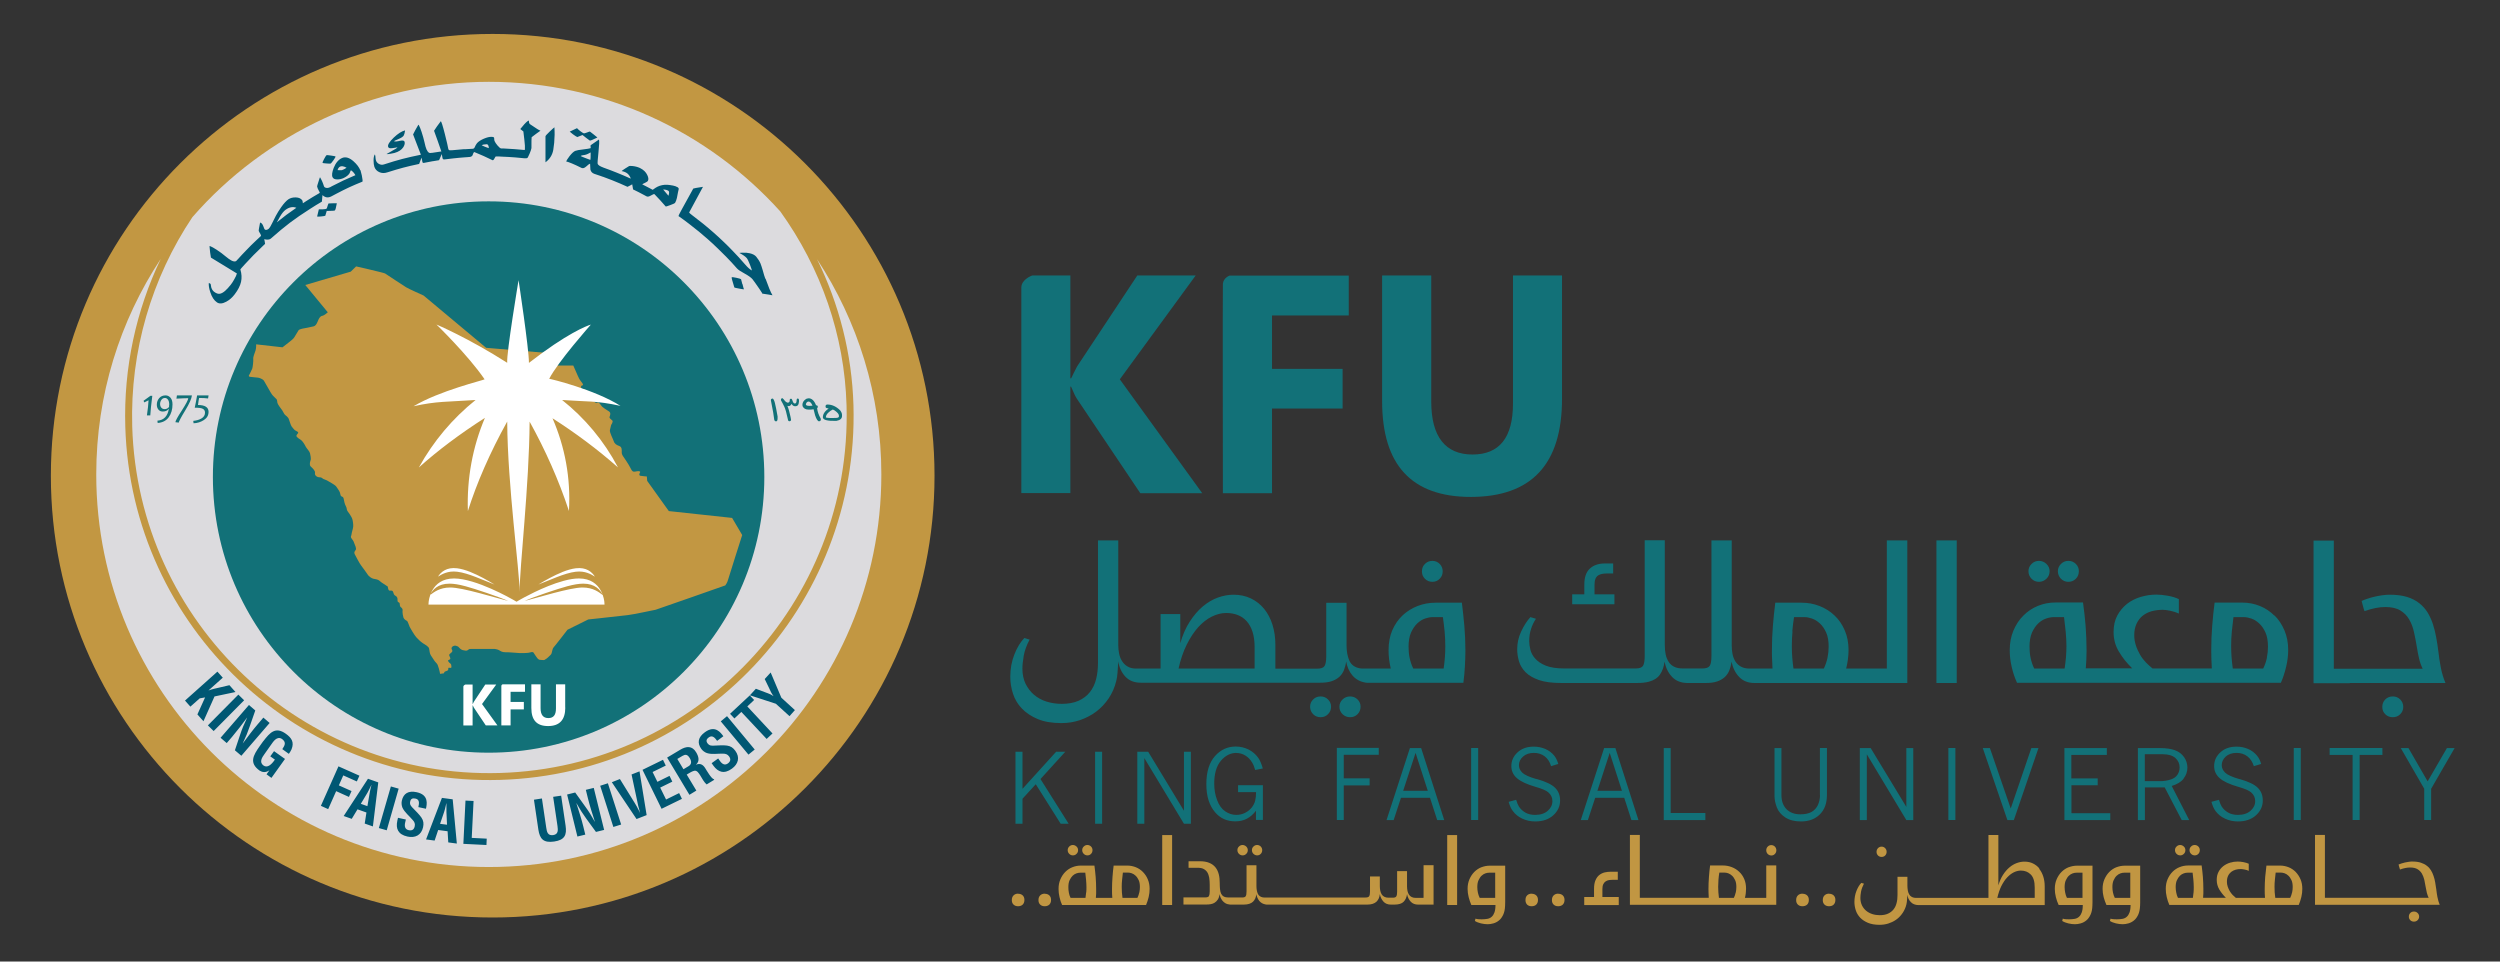 <?xml version="1.0" encoding="UTF-8"?>
<svg id="Layer_1" xmlns="http://www.w3.org/2000/svg" version="1.1" viewBox="0 0 260 100">
  <rect x="0" y="0" width="260" height="100" fill="#333333" stroke="none"/>
  <!-- Generator: Adobe Illustrator 29.1.0, SVG Export Plug-In . SVG Version: 2.1.0 Build 142)  -->
  <defs>
    <style>
      .st0 {
        fill: #c29742;
      }

      .st1 {
        fill: #fff;
      }

      .st2 {
        fill: #c19642;
      }

      .st3 {
        fill: #dcdbde;
      }

      .st4 {
        fill: #127178;
      }

      .st5 {
        fill: #005773;
      }
    </style>
  </defs>
  <path class="st0" d="M97.19,49.48c0,25.38-20.57,45.94-45.96,45.94S5.29,74.87,5.29,49.48,25.86,3.53,51.23,3.53s45.96,20.58,45.96,45.95"/>
  <path class="st3" d="M84.95,26.91c2.33,4.72,3.65,9.89,3.81,15.23.61,20.88-15.88,38.36-36.76,38.97-20.88.61-38.36-15.87-38.97-36.75-.18-6.11,1.12-12.07,3.69-17.44-4.24,6.43-6.71,14.13-6.71,22.42,0,22.54,18.28,40.83,40.83,40.83s40.82-18.29,40.82-40.83c0-8.28-2.47-15.98-6.71-22.42ZM20.03,22.55c-4.27,6.37-6.5,13.96-6.28,21.78.6,20.48,17.74,36.66,38.23,36.06,20.48-.6,36.65-17.75,36.06-38.23-.21-7.29-2.65-14.27-6.89-20.17-7.47-8.28-18.28-13.48-30.31-13.48s-23.32,5.45-30.81,14.05Z"/>
  <path class="st4" d="M86.01,42.07h.04c.47,0,.91.2,1.32.6.14.18.2.34.2.49v.1c0,.27-.19.44-.58.51-.91.03-1.37-.09-1.41-.34v-.04c0-.32.19-.62.6-.91h.01c-.22-.02-.33-.07-.33-.16v-.06c0-.12.05-.18.15-.18M86.61,42.59c-.16.07-.33.19-.48.34-.16.15-.24.32-.24.49.16.05.54.07,1.11.04h.02c.16-.02.23-.07.23-.17v-.04c.01-.17-.15-.36-.47-.58-.09-.05-.15-.08-.17-.08M79.49,49.61c0,15.84-12.85,28.67-28.67,28.67s-28.68-12.83-28.68-28.67,12.83-28.67,28.68-28.67,28.67,12.84,28.67,28.67M80.32,41.44c.1,0,.19.16.27.47.08.31.17.78.28,1.4v.12s0,.06,0,.06c0,.22-.05.33-.15.33h-.02c-.12,0-.19-.1-.2-.31-.01-.2-.12-.83-.33-1.88v-.02c0-.09.05-.14.15-.16M81.35,41.4s.13.08.23.23c.11.15.23.23.36.25.13-.02.19-.1.19-.23s.03-.18.12-.18h.03c.06,0,.11.08.15.23.05.15.11.24.2.26.08.02.14-.02.18-.1.03-.09.05-.18.04-.26,0-.09.03-.14.1-.15.07-.01.12.03.14.12.02.09.01.23-.03.4-.04.18-.15.27-.32.28-.17.01-.31-.06-.41-.24h-.01c-.1.2-.24.27-.43.2.12.28.23.67.33,1.16l.05.29c0,.08-.05.13-.15.15h-.02c-.09,0-.15-.07-.16-.2-.14-.66-.26-1.09-.37-1.31-.1-.22-.22-.44-.35-.67v-.05s0-.02,0-.02c0-.09.06-.14.17-.16M84.08,41.42c.34,0,.6.24.79.73.12,0,.18.05.18.15v.04s-.02.07-.07.12c.04.36.17.72.37,1.06l.02.13c0,.08-.06.14-.18.17-.14,0-.28-.21-.42-.63l-.16-.63c-.13.03-.25.04-.37.04h-.15c-.31,0-.51-.12-.62-.35l-.02-.14c0-.25.13-.46.4-.63.08-.03.15-.04.23-.05M83.81,42.05c0,.1.12.16.36.16h.05l.28-.02h0c-.12-.29-.26-.43-.4-.43s-.24.09-.29.28v.02ZM19.96,41.12c-.03.32-.26.85-.7,1.57-.44.72-.66,1.15-.67,1.26l-.35-.04c.01-.14.23-.55.67-1.22.43-.67.66-1.1.67-1.28-.28,0-.68.02-1.23.05l.05-.34h1.56ZM21.69,41.12l-.05.32c-.26-.04-.57-.05-.93-.05-.03.1-.07.35-.12.73.73,0,1.1.24,1.1.71,0,.36-.16.64-.48.85-.32.21-.68.33-1.08.34l-.03-.25c.32-.03.61-.11.85-.25.24-.14.37-.34.37-.6,0-.2-.08-.33-.24-.41-.15-.08-.43-.11-.83-.11.07-.29.15-.72.25-1.28h1.19ZM15.63,43.2h-.35c.04-.27.08-.56.11-.85.03-.32.05-.56.06-.72l-.45.22-.07-.17.72-.52h.19c-.06.42-.1.82-.14,1.18-.03.28-.05.56-.07.85M17.6,42.1c0-.24-.04-.41-.13-.53-.08-.12-.19-.18-.31-.18-.16,0-.28.06-.37.19-.09.13-.14.27-.14.43,0,.15.04.28.12.38s.2.16.36.16c.18,0,.34-.08.45-.23,0-.07.01-.15.01-.22M17.94,42.05c0,.53-.13.98-.39,1.34-.26.36-.64.56-1.15.6l-.03-.24c.67-.05,1.06-.46,1.19-1.22h-.02c-.14.18-.35.27-.61.27-.2,0-.35-.07-.46-.21-.11-.14-.16-.31-.16-.51,0-.27.09-.49.25-.68.17-.19.39-.28.66-.28.2,0,.37.08.51.24.14.16.21.39.21.69"/>
  <path class="st5" d="M70.46,19.47c-.12-.08-.28-.13-.46-.17-.13-.02-.23-.04-.3-.05-.2-.03-.4-.05-.59-.03-.34.03-.65.13-.93.31-.13.09-.24.16-.3.21-.22-.12-.35-.19-.53-.28-.21-.11-.33-.18-.56-.29.03-.03.13-.08.3-.16.16-.07.26-.14.3-.22.07-.14.05-.33-.07-.58-.14-.31-.4-.56-.77-.74-.22-.1-.47-.17-.75-.2-.22-.02-.35-.02-.37,0-.08.04-.22.13-.42.26-.23.15-.35.24-.36.26.15.03.27.07.36.11.18.08.32.19.43.35.08.12.14.23.16.33-.58-.26-.9-.4-1.45-.62,0,0,0,0,0,0-.54-.22-.82-.32-1.37-.52,0,0,0,0,0,0-.02,0-.04-.02-.07-.03-.3-.11-.49-.23-.55-.36-.03-.07,0-.48.08-1.22.08-.75.1-1.19.05-1.32-.43.3-.72.5-.87.6-.01.03,0,.08,0,.15.02.07.02.12,0,.15-.11.04-.36.08-.77.13-.41.04-.68.1-.82.15-.16.06-.36.25-.6.55-.2.26-.31.45-.35.55.27.06.81.28,1.59.67.02,0,.04.01.06.02.13.04.27-.02.43-.16.2-.19.34-.29.41-.29.02.38.02.58.03.6.05.22.18.37.41.45.27.09.43.15.65.22,0,0,0,0,0,0,.08.03.15.05.22.08,0,0,.01,0,.02,0,0,0,0,0,0,0,.34.12.6.22.95.36h0c.65.26.97.4,1.61.69.23-.11.39-.2.49-.26.05.25.07.42.09.53.44.21.67.33,1.1.56,0,0,0,0,0,0,.09.05.18.1.3.16.11.06.26.03.46-.09.2-.12.32-.16.36-.14.48.5.72.76,1.17,1.28.03.02.19-.03.48-.14.29-.11.46-.18.49-.22.08-.13.15-.31.2-.53.05-.26.08-.45.11-.58.03-.15.07-.28.08-.35,0-.06-.05-.14-.15-.2ZM61.4,16.63c-.06-.02-.21-.08-.46-.17-.28-.11-.46-.18-.55-.23.05-.05.13-.08.25-.09.23-.02.43-.09.62-.2.1-.06.15-.08.17-.08,0,.48-.01.74-.03.77ZM69.52,20.36c-.22-.26-.33-.39-.55-.65.22,0,.4.05.54.13.1.06.1.23.01.52ZM34.06,21.46c-.05.16-.09.24-.11.25-.05.03-.18.05-.39.06-.19,0-.33,0-.4,0-.08.32-.14.57-.18.75.06.02.2.01.42-.01.2-.02.34-.04.43-.07.05-.18.1-.35.15-.5.51-.01.79-.02.84-.05.06-.04.13-.28.21-.75-.34,0-.52,0-.87.02,0,.02-.05.12-.11.3ZM37.47,17.71c-.12-.31-.36-.63-.71-.94-.43-.38-.83-.49-1.18-.34-.37.16-.67.51-.87,1.02-.18.46-.22.79-.12.99.08.15.24.22.5.22.22,0,.43-.05.64-.14.29-.14.5-.3.62-.49.04-.1.09-.21.13-.31.07,0,.17.08.28.21.1.11.16.21.2.29-1,.42-1.52.67-2.45,1.15-.04.02-.08.04-.11.06,0,0,0,0,0,0h0s-.04.02-.07.04c-.13.06-.25.09-.39.07-.13-.02-.22-.08-.25-.18-.12-.38-.26-.69-.41-.93-.02.04-.08.2-.16.47-.08.26-.15.45-.14.49.04.26.28.57.28.67-.59.34-.91.53-1.44.87,0,0,0,0,0,0-.13.08-.19.12-.32.21-.01-.16-.04-.26-.06-.3-.13-.19-.35-.3-.67-.31-.31-.01-.57.06-.78.2-.21.15-.46.41-.74.81-.22.31-.41.62-.57.92-.16.32-.24.48-.4.8-.13.27-.24.44-.32.52-.09.08-.18.12-.27.13-.09,0-.16-.03-.2-.12-.01-.04-.05-.13-.11-.28-.05-.11-.09-.2-.13-.24-.05-.06-.12-.1-.2-.13-.1.53-.16.85-.14.88.09.22.31.45.21.54-.17.16-.28.25-.42.39,0,0,0,0,0,0-.45.42-.67.64-1.1,1.09h0c-.33.33-.54.57-.86.92-.02.02-.04.05-.07.07,0,0-.01.01-.02.02h0s-.02.02-.03.04c-.13.18-.44.12-.84-.18-.25-.18-.51-.41-.76-.6-.73-.53-1.19-.76-1.23-.71.04.5.09.89.15,1.19,1.82,1.09,2.7,1.67,2.7,1.65-.04.16-.13.36-.27.6-.12.22-.24.41-.36.56-.44.56-.81.89-1.14.95-.17.03-.37-.03-.58-.19-.16-.11-.26-.28-.32-.48-.02-.12-.04-.23-.06-.35-.08-.05-.11-.07-.19-.11-.03.24.02.56.15.96.16.51.4.87.7,1.07.25.17.57.14.96-.07.34-.18.63-.44.88-.77.35-.46.57-.89.66-1.29.09-.41.07-.84-.07-1.3,0-.02.17-.21.5-.57,0,0,0,0,0,0,.3-.33.51-.55.86-.91h0c.35-.35.57-.57.96-.94h0c.08-.07.15-.14.25-.24-.03-.2-.05-.36-.09-.48.33.07.55.05.68-.06,1.57-1.38,2.4-2.01,4.1-3.1.45-.29.72-.46,1.22-.75.02-.27.04-.5.06-.68.28.27.59.31.93.13.21-.11.32-.17.53-.28h0c1.01-.53,1.59-.8,2.7-1.25.03-.07,0-.29-.07-.65-.06-.27-.11-.45-.14-.55ZM35.73,17.63c-.07.03-.13.05-.19.07-.2.01-.34,0-.43-.01.04-.17.13-.29.25-.36.15-.08.38-.05.68.11-.11.08-.21.15-.32.19ZM28.78,23.14c.15-.27.27-.47.34-.61.19-.33.39-.57.58-.71.38-.28.76-.35,1.12-.21-.84.58-1.25.88-2.05,1.53ZM34.4,17.01s.14-.14.29-.36c.15-.22.22-.34.2-.38,0-.01-.16-.05-.45-.09-.3-.04-.45-.06-.47-.05-.04.02-.13.15-.26.4-.13.24-.18.38-.17.41,0,.02.15.04.41.06.26.02.41.03.45,0ZM40.73,15.72c-.35.19-.52.29-.53.3.04.02.18.02.42-.03.19-.03.32-.06.4-.08.45-.13.75-.33.93-.61.12-.2.17-.38.13-.54-.03-.14-.19-.18-.46-.12-.33.08-.55.1-.64.05.08-.11.67-.25.94-.51.14-.13.19-.49.21-.62-.34.08-.74.33-1.18.75-.45.43-.64.75-.59.94.03.14.17.2.42.16.25-.04.44-.06.56-.09-.05.08-.25.21-.6.39ZM55.02,12.71c-.01-.1-.02-.15-.02-.17-.07,0-.23.12-.47.38-.17.2-.25.3-.42.5.12.1.22.18.32.25.04.34.06.5.1.84.06.51.08.84.06.99,0,.06-.02.1-.03.1-.42-.04-.63-.06-1.05-.09h0c-.43-.03-.72-.05-1.15-.07,0,0,0,0,0,0-.09,0-.14,0-.23,0-.09,0-.22-.11-.39-.31-.15-.18-.25-.33-.3-.45-.02-.06-.04-.12-.04-.18,0-.12-.01-.19-.03-.21-.04-.04-.13-.06-.28-.06-.2,0-.45.06-.76.19-.33.14-.57.3-.72.47-.09.12-.18.26-.25.44-.04.09-.1.13-.17.14-.34.02-.54.03-.84.05,0,0,0,0,0,0-.04,0-.07,0-.11,0-.02,0-.03,0-.05,0h0c-.41.03-.7.06-1.11.1,0,0,0,0,0,0-.02,0-.04,0-.06,0-.04,0-.07,0-.11.01h0s-.04,0-.07,0c-.13.02-.21-.05-.23-.2-.02-.12-.12-.61-.34-1.47-.23-.91-.38-1.36-.43-1.35-.3.39-.53.72-.7.99.31.86.47,1.29.76,2.15-.4.06-.62.09-.99.15,0,0-.02,0-.03,0-.02,0-.03,0-.05,0,0,0,0,0,0,0-.02,0-.04,0-.06.01-.2.03-.39-.2-.52-.68-.08-.3-.14-.63-.23-.93-.24-.87-.46-1.34-.51-1.33-.24.41-.42.74-.55,1.01.33.84.49,1.27.81,2.11-1.55.32-2.33.52-3.84,1.01-.18.06-.35.04-.52-.05-.15-.08-.26-.21-.31-.36-.02-.07-.04-.16-.05-.29,0-.13-.02-.22-.04-.27,0-.02,0-.02-.01-.04,0-.01-.02-.02-.02-.03-.09.13-.13.34-.13.63,0,.28.03.49.08.65.09.27.27.45.51.56.26.12.54.13.86.02,1.3-.41,1.96-.59,3.29-.87.1-.26.15-.39.25-.66.04.18.05.27.09.45.02.09.07.12.16.1.36-.07.58-.11.89-.17,0,0,0,0,0,0,.03,0,.06,0,.08-.01.04,0,.08-.01.12-.02,0,0,0,0,0,0,.16-.03.29-.05.48-.08.15-.33.25-.54.28-.64.03.17.05.25.08.42.02.11.1.16.21.14.37-.05.56-.07.93-.11,0,0,0,0,0,0,.43-.05.72-.07,1.2-.11.14,0,.24-.02.4-.03.17,0,.28-.05.35-.13.03-.03.06-.11.09-.21.03-.09.07-.15.12-.18.79.32,1.17.5,1.92.86.08-.02.14-.09.2-.22.05-.12.1-.18.15-.18.23,0,.37,0,.57.02,0,0,0,0,0,0,.56.02.85.04,1.41.08,0,0,0,0,0,0,.34.03.57.05.95.09.02,0,.04,0,.06,0,.05,0,.11,0,.17,0,.08-.01.13-.05.15-.1.08-.18.14-.32.19-.41.1-.24.16-.42.18-.55,0-.66,0-1.04.02-1.13.36-.28.54-.41.92-.68-.11-.02-.46-.24-1.07-.66-.08-.05-.12-.14-.14-.27ZM50.83,15.4s-.18-.04-.45-.16c-.13-.06-.23-.11-.28-.13.09-.07.26-.1.52-.11.08,0,.14.06.18.17.03.09.05.2.03.23ZM57.17,13.68c-.29.27-.43.44-.44.49,0,1.08,0,1.63,0,2.71.43-.32.71-.74.81-1.29.08-.47.13-.99.14-1.57,0-.17,0-.43-.02-.78-.06.04-.23.19-.49.44ZM60.05,14.25c.18-.08.36-.15.53-.21.02.02.15.12.38.3.24.18.36.27.38.28.06.02.32-.09.79-.32-.31-.25-.46-.38-.78-.62-.04,0-.15.04-.33.11-.17.06-.27.09-.3.08-.07-.02-.19-.1-.38-.24-.17-.14-.28-.23-.33-.3-.33.16-.58.28-.76.36.05.05.16.14.33.27.2.15.36.25.47.3ZM77.2,29.54c-.08-.33-.12-.5-.13-.5-.03-.03-.19-.09-.49-.15-.3-.06-.46-.08-.48-.06-.04.03.06.38.27,1.06.02.03.2.07.53.13.29.05.45.08.47.07,0,0,0,0,0,0-.02-.03-.07-.21-.15-.54ZM79.59,28.98c-.08-.2-.16-.49-.26-.85-.1-.34-.18-.58-.24-.73-.11-.25-.26-.48-.44-.7-.14-.17-.37-.29-.67-.36-.21-.05-.46-.07-.74-.06-.24,0-.35.02-.34.03.37.19.62.37.76.53.08.09.19.32.34.7.12.33.19.52.2.59-.2-.1-.44-.31-.72-.64-.51-.59-.77-.87-1.31-1.43h0c-.31-.32-.53-.55-.86-.86,0,0,0,0,0,0-.45-.43-.67-.64-1.13-1.04,0,0,0,0,0,0-.38-.33-.61-.53-1.04-.88,0,0,0,0,0,0-.35-.28-.59-.47-.95-.74h0c-.07-.05-.1-.08-.17-.13-.22-.17-.34-.27-.35-.31.49-.9.97-1.79,1.44-2.67-.63.09-.96.16-1.01.18-1.03,1.87-1.56,2.81-1.54,2.86.44.31.65.46,1.08.79.39.3.63.49,1.05.83,0,0,0,0,0,0,.33.27.56.47.88.75h0c.45.4.67.6,1.1,1.02h0c.31.3.53.52.84.83h0c.46.47.69.72,1.13,1.22.13.15.39.32.8.54.4.22.68.42.82.59.1.13.35.46.72,1.01.16.23.26.39.32.49.47.06.81.13,1.04.17-.2-.33-.43-.9-.72-1.72ZM79.26,30.52c.09.13.1.13.02,0,0,0-.01,0-.02,0ZM19.25,72.85l3.36-3,.56.63-1.49,1.33h0c.35-.13.79-.23,1.16-.31l1.02-.24.63.71-2.18.46-1.15,2.58-.63-.71.8-1.77-.56.1-.97.86-.56-.63ZM21.62,75.44l3.17-3.2.6.59-3.17,3.2-.6-.59ZM27.4,74.64l.64.55-2.94,3.41-.67-.57.55-1.64c.18-.55.4-1.08.72-1.75h-.01c-.22.29-.49.66-.77,1.02-.28.36-.56.71-.79.98l-.55.64-.64-.55,2.95-3.41.66.57-.58,1.66c-.18.54-.39,1.06-.72,1.75h.01c.24-.32.51-.67.77-1.02.26-.34.53-.68.8-.99l.57-.67ZM27.38,77.09c.7-.91,1.27-1.56,2.36-.77.58.42.88.86.58,1.61-.07.17-.18.32-.28.47l-.68-.49c.25-.38.44-.69-.01-1.04-.54-.39-.95.29-1.15.57l-.72,1.02c-.22.3-.55.81-.08,1.15.39.28.81-.05,1.19-.61l-.48-.34.39-.54,1.14.81-1.41,1.97-.51-.37.3-.42h0c-.41.28-.75.2-1.01.04-1.12-.8-.69-1.57,0-2.55l.37-.52ZM33.37,83.81l1.83-4.11,2.18.97-.27.6-1.41-.63-.46,1.04,1.32.59-.27.61-1.33-.6-.83,1.87-.77-.35ZM35.74,84.87l2.53-3.88,1.07.38-.56,4.58-.85-.3.18-1.15-.93-.33-.6.99-.85-.3ZM37.53,83.6l.68.24.22-1.28c.03-.21.08-.41.13-.62.03-.1.05-.2.07-.3h-.01c-.04.08-.09.18-.13.27-.1.19-.18.38-.29.56l-.67,1.12ZM39.4,86.12l1.25-4.33.81.23-1.24,4.33-.81-.23ZM43.51,83.93c.09-.39.14-.79-.31-.88-.28-.06-.48.01-.54.31-.08.33.11.51.33.73.23.23.66.67.84.94.22.33.25.62.17,1-.18.83-.83,1.15-1.63.97-.99-.22-1.22-.84-1.05-1.63l.07-.32.82.18-.06.26c-.11.42-.05.76.36.85.35.07.55-.07.62-.4.06-.26-.02-.46-.2-.65-.36-.43-.84-.79-1.08-1.3-.09-.23-.11-.49-.06-.72.17-.75.68-1.07,1.55-.88,1.3.28,1.05,1.29.96,1.72l-.79-.17ZM44.31,87.3l1.65-4.32,1.12.15.43,4.6-.89-.12-.07-1.16-.98-.13-.37,1.1-.89-.12ZM45.78,85.68l.71.09-.06-1.3c-.01-.21,0-.42,0-.63,0-.1,0-.2,0-.3h-.01c-.03.09-.05.19-.07.29-.05.21-.09.41-.16.61l-.42,1.23ZM48.19,87.76l.22-4.5.84.04-.19,3.84,1.56.08-.03.66-2.4-.12ZM57.53,82.87l.83-.12.46,3.11c.15.99-.1,1.5-1.19,1.66-1.1.16-1.49-.26-1.64-1.24l-.46-3.11.83-.13.45,3.04c.06.43.15.85.72.77.54-.08.51-.51.45-.94l-.45-3.03ZM60.94,82.14l.81-.2,1.08,4.37-.85.21-1.02-1.4c-.34-.47-.65-.95-1.01-1.59h-.01c.12.35.26.79.39,1.23.13.43.26.87.34,1.22l.2.82-.82.2-1.07-4.37.84-.21,1.03,1.44c.34.46.64.93,1.01,1.6h.01c-.13-.39-.26-.82-.39-1.23-.13-.41-.24-.83-.34-1.22l-.21-.85ZM63.79,86.01l-1.37-4.29.8-.26,1.38,4.29-.8.25ZM65.67,80.55l.84-.33.74,4.55-1.05.41-2.57-3.83.84-.33,1.54,2.49c.14.22.26.44.38.68.06.11.12.22.17.33h.01c-.05-.12-.07-.25-.1-.36-.07-.25-.14-.5-.18-.75l-.61-2.87ZM68.8,84.11l-1.98-4.05,2.13-1.04.29.6-1.37.67.5,1.02,1.26-.62.29.6-1.26.62.61,1.24,1.36-.67.29.6-2.13,1.04ZM71.42,80.56l1,1.66-.72.44-2.32-3.87,1.37-.82c.62-.37,1.23-.44,1.65.27.25.42.41.93-.03,1.29h0c.46-.19.75,0,.98.37.1.16.65,1.12.89,1.13l.04.07-.79.48c-.24-.19-.51-.67-.66-.93-.15-.23-.34-.56-.63-.49-.23.06-.44.19-.64.31l-.13.08ZM71.08,80l.57-.34c.23-.16.32-.42.09-.81-.26-.43-.48-.4-.76-.24l-.54.32.64,1.07ZM74.58,77.05c-.23-.33-.5-.63-.87-.36-.23.16-.31.37-.13.61.21.28.45.26.77.24.32-.02.93-.05,1.26,0,.4.06.63.23.86.54.51.69.31,1.38-.35,1.86-.82.6-1.44.35-1.92-.3l-.19-.27.68-.49.15.21c.24.37.54.55.87.3.28-.21.31-.46.11-.73-.15-.21-.36-.28-.62-.28-.55-.02-1.14.11-1.68-.06-.23-.08-.44-.24-.58-.43-.45-.62-.35-1.22.37-1.74,1.08-.79,1.66.07,1.92.42l-.65.48ZM77.84,78.48l-2.88-3.46.65-.54,2.88,3.47-.65.53ZM75.93,74.23l2.05-1.91.45.48-.71.67,2.62,2.81-.61.57-2.63-2.81-.72.68-.46-.49ZM79.81,72.08c.23.08.44.18.64.32h0c-.22-.29-.33-.54-.44-.79l-.48-.99.62-.68,1.11,2.62,1.41,1.29-.56.63-1.42-1.29-2.7-.88.62-.68,1.19.45Z"/>
  <path class="st0" d="M37.03,27.71l-.55.54-4.73,1.39,2.34,2.84s-.35.33-.59.37c-.24.05-.36.34-.42.49-.07.15-.19.53-.46.6-.27.08-1.13.23-1.13.23,0,0-.39.08-.44.18-.05.1-.36.59-.45.74-.09.16-.43.41-.54.5-.11.09-.68.53-.68.53l-2.74-.31s.02.34-.06.63c-.09.29-.27.67-.24.89.02.22-.05.82-.1.99-.06.17-.3.63-.3.63,0,0-.19.22.09.24.28.02.59.08.76.08.17,0,.56.17.65.31.09.14.72,1.28.84,1.44.11.16.42.42.49.51.06.1.05.22.08.37.03.15.43.69.5.77.07.09.2.41.31.49.1.07.27.22.33.32.06.1.23.7.32.84.09.13.22.29.33.4.12.1.45.18.36.32-.09.14-.23.24-.15.36.08.12.26.23.44.35.18.12.4.48.51.71.12.22.38.45.44.67.06.22.1.55.08.67-.02.11-.08.21-.09.36,0,.14-.03.27.13.4.16.13.42.41.4.58-.02.17,0,.27.12.37.11.1.27.13.41.13.14,0,.23.1.31.15.08.06.16.05.4.17.24.12.89.52.94.6.05.08.39.53.42.69.04.16.06.33.15.37.1.04.21.08.23.24.02.16.12.61.23.78.11.18.07.33.15.48.09.15.48.6.55.97.07.36.1.66.02.91-.08.26-.14.59-.15.67-.02.08-.12.16.05.37.17.21.22.33.25.45.03.12.28.55.15.71-.13.16-.19.26-.09.45.1.19.51.98.66,1.16.15.18.65.9.72,1,.07.1.33.32.53.37.2.05.48.07.62.19.13.12.36.29.49.36.12.07.41.27.41.27,0,0,.03.33.13.4.1.07.3-.06.4.11.1.18.06.34.26.44.2.1.23.28.22.39,0,.11-.02.25.12.3.13.04.11.15.13.33.02.18.17.19.24.32.08.13.02.23.03.35,0,.12.05.43.1.59.06.16.24.28.35.33.11.05.22.48.3.64.08.16.48.84.69,1.08.22.24.45.46.69.62.24.15.6.34.64.56.04.22.06.53.19.71.13.18.27.4.35.53.07.13.32.32.36.48.04.15.08.28.12.37s.12.53.12.53l.4-.06s.03-.16.13-.19c.1-.03.21-.07.28-.12.07-.04,0-.26.1-.27.09,0,.29.08.27-.09-.02-.17,0-.27-.13-.36-.13-.09-.28-.28-.2-.33.08-.06.27-.06.2-.26-.07-.2-.15-.26-.08-.35.07-.09.14-.12.23-.21.09-.08.1-.19.03-.28-.07-.09-.05-.24.06-.32.11-.08.27-.13.4-.07.13.07.15.01.29.18.15.17.29.26.47.28.18.02.23.07.38.01.14-.06.12-.15.33-.15.21,0,2.54,0,2.54,0,0,0,.28.04.42.12.14.08.32.23.67.22.35-.01,1.3.08,1.52.09.22,0,.7,0,.91-.04.21-.04.44-.14.51.01.08.15.37.54.37.54,0,0,.13.19.3.19s.36.05.45.01c.09-.04.31-.19.44-.33.13-.15.26-.2.31-.37.05-.17.1-.51.2-.6.1-.09,1.45-1.84,1.45-1.84l2.16-1.07s.58-.07.94-.1c.36-.03,2.54-.28,3.16-.35.62-.07,2.77-.54,2.91-.56.13-.03,7.24-2.53,7.24-2.53,0,0,.21-.26.29-.59.09-.33,1.47-4.65,1.47-4.65l-1.05-1.78-6.58-.71-2.25-3.14-.04-.46s-.46-.03-.66-.07c-.2-.04-.1-.26-.04-.36.05-.1-.09-.15-.34-.11-.25.05-.42.12-.58-.19-.16-.31-.3-.54-.3-.54,0,0-.25-.41-.43-.66-.18-.25-.26-.38-.26-.58s.05-.56-.26-.66c-.31-.1-.51-.28-.56-.47-.05-.19-.46-.94-.41-1.18.05-.24.13-.54.13-.54,0,0,.26-.36.11-.47-.15-.12-.31-.25-.28-.36.04-.11.19-.42-.06-.58-.25-.15-.56-.36-.69-.47-.13-.11-.33-.54-.49-.45-.16.09-.27,0-.36-.13-.1-.13-.31-.28-.3-.49.02-.21.04-.38-.17-.45-.21-.07-.16-.12-.34-.19-.18-.07-.26-.15-.39-.11-.12.04-.25-.36-.08-.39.17-.03.17-.12-.04-.38-.21-.26-.3-.45-.38-.64-.09-.19-.47-1.07-.47-1.07h-1.88l-.58-1.28-6.6-.56-6.51-5.44s-1.57-.7-1.82-.86c-.25-.15-2.06-1.35-2.18-1.43-.12-.08-2.98-.73-2.98-.73"/>
  <path class="st1" d="M62.85,62.59s-.17-2.43-2.64-2.43c-.45,0-.99.08-1.6.25-2.11.57-4.44,1.91-4.53,1.96l-.36.21-.36-.21c-.16-.09-3.86-2.21-6.14-2.21-2.46,0-2.63,2.4-2.64,2.43l-.02.29h18.31l-.02-.29ZM48.38,60.96c.98.26,3.6,1.14,4.47,1.54-1.37-.34-4.72-1.4-6.02-1.4-1.11,0-1.72.5-2.12.8.28-.58.83-1.2,2.04-1.2.45,0,1,.09,1.62.26M59.04,60.96c.63-.17,1.18-.26,1.62-.26,1.21,0,1.76.62,2.04,1.2-.39-.3-1-.8-2.12-.8-1.3,0-4.65,1.06-6.02,1.4.87-.4,3.49-1.28,4.47-1.54M57.09,39.39c.14,0,4.76,1.12,7.44,2.82-2.61-.56-3.42-.42-6.07-.61,2.35,1.87,4.34,4.22,5.81,7.01-2.13-1.88-4.43-3.59-6.81-5.11,1.29,2.96,1.91,6.22,1.71,9.64-1.06-3.22-2.47-6.37-4.09-9.29-.04,6.65-1.05,15.19-1.04,17.72,0-2.25-1.25-11.01-1.29-17.73-1.79,3.22-3.18,6.42-4.09,9.31-.12-3.4.5-6.69,1.77-9.69-2.61,1.67-4.95,3.43-6.87,5.16,1.52-2.75,3.53-5.12,5.9-7.02-2.91.2-4.04.11-6.45.65,2.71-1.62,7.22-2.69,7.39-2.8-1.71-2.51-5.01-5.7-5.01-5.7,0,0,3.3,1.39,7.36,3.98-.09-1.01,1.18-8.59,1.18-8.59,0,0,1.08,7.11,1.08,8.6,3.92-3.05,6.03-3.87,6.44-3.98,0,0-3.45,3.89-4.34,5.65M51.73,75.44h-1.21l-1.24-1.85s-.06-.11-.11-.23h-.02v2.09h-.96v-4.03c0-.16.21-.23.21-.23h.75v2.02h.02c.02-.06.06-.13.12-.24l1.18-1.78h1.14l-1.48,2.03,1.61,2.23ZM54.6,71.95h-1.5v1.05h1.38v.78h-1.38v1.66h-.96s0-4.06,0-4.11c.01-.12.13-.16.13-.16h2.33v.78ZM58.79,73.59c0,1.28-.6,1.92-1.79,1.92s-1.74-.63-1.74-1.88v-2.46h.96v2.48c0,.69.27,1.03.81,1.03s.79-.33.79-1v-2.51h.96v2.42ZM58.46,59.5c.54-.22,1.02-.35,1.43-.4,1.08-.13,1.67.38,1.98.87-.38-.23-1.01-.63-2-.51-1.17.14-2.69.88-3.88,1.33.74-.45,1.63-.95,2.48-1.29M48.95,59.5c.85.34,1.74.84,2.48,1.29-1.19-.45-2.71-1.19-3.88-1.33-1-.12-1.62.28-2,.51.31-.49.9-1,1.98-.87.4.05.88.18,1.43.4"/>
  <path class="st2" d="M238.75,90.68c-.21-.21-.46-.38-.74-.49-.28-.11-.58-.17-.89-.17h-1.41c-.05.38-.09.78-.13,1.19-.03.41-.05.83-.05,1.26,0,.29,0,.6.03.91h-3.03c-.11-.09-.22-.19-.34-.31-.11-.12-.21-.25-.3-.4-.08-.15-.16-.3-.21-.47-.06-.17-.08-.34-.08-.51,0-.23.04-.43.12-.6.08-.17.19-.3.32-.41.13-.1.29-.18.46-.23.18-.05.36-.07.55-.07.09,0,.22.02.39.05.17.03.31.08.43.14v-.74c-.15-.07-.34-.13-.56-.17-.22-.04-.41-.06-.59-.06-.27,0-.54.04-.8.12-.26.08-.49.2-.7.36-.2.16-.37.36-.49.59-.13.24-.19.52-.19.84,0,.36.09.7.27,1,.18.3.41.59.68.86h-1.44s0,0,0,0h-.93c.01-.16.02-.31.03-.46,0-.15,0-.3,0-.45,0-.43-.02-.85-.05-1.26-.03-.41-.08-.8-.13-1.19h-1.41c-.31,0-.6.06-.88.17-.28.11-.53.28-.74.49-.21.21-.38.47-.51.77-.13.3-.19.63-.19,1,0,.28.03.56.1.85.06.29.16.56.27.82h4.26s0,0,0,0h9.2c.11-.26.2-.53.27-.82.07-.29.1-.57.1-.85,0-.37-.06-.7-.19-1-.13-.3-.3-.55-.51-.77ZM228.13,92.8c-.02.19-.04.38-.07.58h-1.55c-.09-.18-.15-.36-.18-.55-.04-.19-.06-.38-.06-.57,0-.29.04-.53.13-.72.09-.19.19-.34.31-.46.12-.12.26-.2.4-.25.14-.05.27-.07.39-.07h.53c.03.24.06.48.08.73.02.25.04.5.04.76,0,.18,0,.37-.02.56ZM238.37,92.83c-.04.19-.1.37-.19.55h-1.55c-.06-.39-.08-.77-.08-1.14,0-.26.01-.51.04-.76.02-.25.05-.49.08-.73h.53c.12,0,.25.02.39.07.14.05.28.13.4.25.13.12.23.27.32.46.09.19.13.43.13.72,0,.19-.02.38-.06.57ZM105.89,92.94c-.2,0-.36.06-.48.18-.12.12-.18.28-.18.49s.06.35.18.47c.12.11.27.17.47.17s.36-.06.48-.17c.12-.12.18-.28.18-.49,0-.2-.06-.35-.18-.47-.12-.11-.28-.17-.47-.17ZM108.66,92.94c-.2,0-.36.06-.48.18-.12.12-.18.28-.18.49s.06.35.18.47c.12.11.27.17.47.17s.36-.06.48-.17c.12-.12.18-.28.18-.49,0-.2-.06-.35-.18-.47-.12-.11-.28-.17-.48-.17ZM113.09,88.96c.15,0,.28-.05.38-.16.1-.1.15-.23.15-.39,0-.14-.05-.27-.15-.37-.1-.1-.23-.16-.38-.16s-.27.05-.38.16c-.11.1-.16.23-.16.37,0,.15.05.28.16.39.1.1.23.16.38.16ZM111.58,88.96c.15,0,.28-.05.38-.16.11-.1.16-.23.16-.39,0-.14-.05-.27-.16-.37-.11-.1-.24-.16-.38-.16s-.27.05-.38.16c-.1.1-.16.23-.16.37,0,.15.05.28.16.39.1.1.23.16.38.16ZM118.86,90.68c-.21-.21-.46-.38-.74-.49-.28-.11-.58-.17-.89-.17h-1.41c-.05.38-.09.78-.12,1.19-.03.41-.05.83-.05,1.26,0,.29,0,.6.03.91h-.78s0,0,0,0h-.93c.01-.16.02-.31.03-.46,0-.15,0-.3,0-.45,0-.43-.02-.85-.05-1.26-.03-.41-.08-.8-.13-1.19h-1.41c-.31,0-.6.06-.88.17-.28.11-.53.28-.74.49-.21.21-.38.47-.51.77-.13.3-.19.63-.19,1,0,.28.03.56.1.85.06.29.15.56.27.82h4.26s0,0,0,0h4.47c.11-.26.2-.53.27-.82.07-.29.1-.57.1-.85,0-.37-.06-.7-.19-1-.12-.3-.3-.55-.51-.77ZM112.96,92.8c-.02.19-.04.38-.07.58h-1.55c-.09-.18-.15-.36-.18-.55-.04-.19-.05-.38-.05-.57,0-.29.04-.53.13-.72.09-.19.19-.34.31-.46.12-.12.26-.2.4-.25.14-.05.28-.07.39-.07h.53c.03.24.06.48.08.73.02.25.04.5.04.76,0,.18,0,.37-.02.56ZM118.48,92.83c-.04.19-.1.37-.19.55h-1.55c-.06-.39-.08-.77-.08-1.14,0-.26.01-.51.04-.76.02-.25.05-.49.08-.73h.53c.12,0,.25.02.39.07.14.05.28.13.4.25.13.12.23.27.32.46.09.19.13.43.13.72,0,.19-.02.38-.06.57ZM120.87,94.12h1.03v-7.27h-1.03v7.27ZM130.74,88.96c.15,0,.28-.05.38-.16.1-.1.15-.23.15-.39,0-.14-.05-.26-.15-.37-.1-.1-.23-.16-.38-.16s-.27.05-.38.16c-.11.1-.16.23-.16.37,0,.15.05.28.16.39.11.1.23.16.38.16ZM129.23,88.96c.15,0,.28-.05.38-.16.11-.1.16-.23.16-.39,0-.14-.05-.26-.16-.37-.11-.1-.24-.16-.38-.16s-.27.05-.38.16c-.11.1-.16.23-.16.37,0,.15.05.28.16.39.1.1.23.16.38.16ZM148.03,93.38h-.8c-.17,0-.31-.03-.42-.09-.12-.06-.21-.14-.28-.25-.07-.11-.12-.23-.15-.38-.03-.15-.05-.3-.05-.48v-1.58h-1.03v2.15c0,.23-.03.39-.09.48-.06.09-.18.13-.35.13h-.46c-.17,0-.31-.03-.42-.09-.12-.06-.21-.14-.28-.25-.07-.11-.12-.23-.15-.38-.03-.15-.05-.3-.05-.48v-1.01h-1.02v1.58c0,.23-.03.39-.09.48-.06.09-.18.13-.36.13h-10.43s-.1,0-.14,0c-.05,0-.09,0-.13-.01-.25-.05-.43-.18-.52-.39-.09-.21-.14-.47-.14-.78v-2.17h-1.03v2.72c0,.25-.03.41-.09.5-.06.09-.18.13-.37.13h-.95s0,0,0,0h-.46c-.2,0-.37-.03-.49-.1-.12-.06-.21-.16-.28-.29-.06-.13-.1-.28-.12-.48-.02-.19-.03-.41-.03-.66,0-.32-.03-.62-.1-.89-.07-.27-.18-.51-.34-.71-.16-.2-.37-.36-.64-.47-.26-.11-.59-.17-.98-.17h-1.18v.68h.96c.25,0,.46.04.62.13.16.09.29.21.38.36.09.15.15.34.19.55.03.22.05.45.05.71v.72c0,.22-.03.37-.08.47-.05.1-.18.14-.37.14h-2.28v.74h2.41c.15,0,.3-.01.44-.04.15-.02.28-.08.41-.16.12-.08.23-.19.32-.33.09-.14.15-.33.17-.56.02.1.05.21.1.34.05.13.12.24.21.36.09.11.2.2.34.28.1.06.22.08.35.1.03.01.07.02.11.02h1.39c.23,0,.43-.03.59-.08.16-.05.29-.13.39-.22.1-.1.18-.21.24-.35.06-.14.09-.28.11-.44.05.28.15.51.31.71.16.19.37.31.63.36.04.01.09.02.14.02h10.44c.23,0,.42-.03.58-.08.16-.05.29-.13.39-.22.1-.1.18-.21.24-.34.06-.13.09-.28.11-.45.06.31.19.57.38.78.19.21.45.31.78.31h.35c.45,0,.78-.1.97-.3.19-.2.31-.46.35-.79.06.31.19.57.38.78.19.21.45.31.78.31h1.6v-4.1h-1.04v3.36ZM150.51,94.12h1.03v-7.27h-1.03v7.27ZM154.07,90.19c-.28.11-.53.28-.74.49-.21.21-.38.47-.51.77-.13.3-.19.63-.19,1,0,.28.04.56.11.85.07.29.17.56.28.82h2.51c0,.33-.04.59-.11.78-.07.19-.16.34-.29.45-.12.11-.27.18-.44.21-.17.03-.37.05-.59.05-.09,0-.2,0-.32-.01-.12,0-.23-.03-.33-.06-.02.09-.04.17-.06.24.17.11.38.19.62.25.24.06.48.09.72.09.18,0,.38-.03.59-.09.21-.06.4-.16.57-.3.18-.14.32-.34.44-.59.12-.25.19-.57.2-.96,0-.11.01-.22.01-.34,0-.12,0-.24,0-.36v-3.45h-1.6c-.31,0-.6.06-.89.17ZM155.51,93.38h-1.62c-.09-.18-.15-.36-.19-.55-.04-.19-.06-.38-.06-.57,0-.29.04-.53.13-.72.09-.19.19-.35.31-.46.12-.12.26-.2.4-.25.14-.05.28-.07.39-.07h.63v2.62ZM159.3,92.94c-.2,0-.36.06-.48.18-.12.12-.17.28-.17.49s.06.35.17.47c.12.11.27.17.47.17s.37-.06.48-.17c.12-.12.18-.28.18-.49,0-.2-.06-.35-.18-.47-.12-.11-.28-.17-.48-.17ZM162.06,92.94c-.2,0-.36.06-.48.18-.12.12-.18.28-.18.49s.06.35.18.47c.12.11.27.17.47.17s.36-.06.48-.17c.12-.12.18-.28.18-.49,0-.2-.06-.35-.18-.47-.12-.11-.28-.17-.48-.17ZM166.65,92.45c0-.2.03-.37.09-.49.06-.13.14-.22.24-.29.1-.07.22-.12.35-.14.14-.02.28-.03.43-.03h.49v-.84h-.71c-.22,0-.44.02-.65.07-.21.05-.39.14-.56.27-.17.13-.3.32-.4.55-.1.23-.15.53-.15.9v.84h-1.02v.84h3.59v-.84h-1.7v-.83ZM183.68,93.38h-2.21c.04-.15.07-.31.09-.47.02-.16.03-.31.03-.47,0-.38-.06-.72-.19-1.02-.13-.3-.3-.55-.53-.76-.22-.21-.48-.37-.77-.48-.29-.11-.59-.17-.91-.17h-1.34c-.05.38-.09.78-.12,1.19-.03.41-.05.83-.05,1.26,0,.15,0,.3.01.45,0,.15.01.3.02.46h-7.17v-6.54h-1.03v7.27h15.22v-4.1h-1.04v3.36ZM180.51,92.83c-.04.19-.1.37-.19.55h-1.55c-.05-.39-.08-.77-.08-1.14,0-.26.01-.51.03-.76.02-.25.05-.49.09-.73h.53c.12,0,.25.02.39.07.14.05.27.13.4.25.13.12.23.27.32.46.09.19.13.43.13.72,0,.19-.02.38-.06.57ZM184.22,87.89c-.15,0-.28.05-.38.16-.1.1-.15.23-.15.38s.05.27.15.38c.1.1.23.16.38.16s.27-.05.37-.16c.1-.1.15-.23.15-.38s-.05-.27-.15-.38c-.1-.1-.23-.16-.37-.16ZM187.46,92.94c-.2,0-.36.06-.48.18-.12.12-.18.28-.18.49s.06.35.18.47c.12.11.27.17.47.17s.37-.06.49-.17c.12-.12.18-.28.18-.49,0-.2-.06-.35-.18-.47-.12-.11-.28-.17-.48-.17ZM190.23,92.94c-.2,0-.36.06-.48.18-.12.12-.18.28-.18.49s.06.35.18.47c.12.11.27.17.47.17s.37-.06.48-.17c.12-.12.18-.28.18-.49,0-.2-.06-.35-.18-.47-.12-.11-.28-.17-.48-.17ZM195.69,89.12c.15,0,.27-.05.37-.15.1-.11.15-.23.15-.38s-.05-.27-.15-.38c-.1-.1-.23-.16-.37-.16s-.28.05-.38.16c-.1.11-.15.23-.15.38s.05.27.15.38c.1.1.23.15.38.15ZM212.1,90.33c-.18-.23-.41-.4-.67-.53-.26-.13-.56-.19-.89-.19-.26,0-.53.05-.8.15-.27.1-.53.25-.77.46-.24.2-.46.46-.66.77-.2.31-.36.68-.48,1.09v-5.24h-1.03v6.54h-7.29s0,0,0,0h-.24c-.19,0-.34-.04-.46-.11-.12-.07-.21-.16-.27-.28-.06-.12-.11-.25-.13-.4-.02-.15-.04-.3-.04-.46v-.94h-1.03v1.91c0,.3-.03.58-.1.83-.06.25-.17.47-.32.66-.15.18-.34.33-.57.43-.23.11-.52.16-.86.16-.28,0-.54-.04-.78-.12-.25-.08-.46-.2-.64-.35-.18-.15-.32-.34-.43-.56-.1-.22-.16-.47-.16-.76,0-.18.02-.41.07-.67.05-.26.15-.53.3-.82l-.27-.08c-.2.2-.37.48-.51.84-.14.35-.21.74-.21,1.15,0,.29.05.58.14.86.09.28.24.53.45.76.21.22.48.4.81.54s.73.21,1.21.21c.31,0,.61-.04.9-.13.28-.09.55-.21.78-.37.24-.16.45-.36.63-.6.18-.23.32-.5.42-.79.05-.14.08-.29.11-.48.02-.18.04-.43.05-.76h0c.05.31.17.57.37.77.19.2.45.3.77.31,0,0,0,0,0,0h0s0,0,0,0h.17s0,0,0,0h12.98v-1.94c0-.37-.05-.72-.15-1.03-.1-.31-.24-.58-.43-.81ZM211.61,93.38h-3.89c.11-.47.25-.88.42-1.23.18-.35.37-.65.6-.89.22-.24.46-.42.7-.54.25-.12.49-.18.73-.18.42,0,.77.14,1.04.42.27.28.4.72.4,1.34v1.09ZM215.14,90.19c-.28.11-.53.28-.74.49-.21.21-.38.47-.51.77-.13.3-.19.63-.19,1,0,.28.04.56.11.85.07.29.17.56.29.82h2.51c0,.33-.04.59-.11.78-.07.19-.16.34-.29.45-.12.11-.27.18-.44.21-.17.03-.37.05-.59.05-.09,0-.2,0-.32-.01-.12,0-.23-.03-.33-.06-.02.09-.04.17-.06.24.17.11.38.19.62.25.24.06.48.09.72.09.18,0,.38-.03.59-.09.21-.06.4-.16.57-.3.18-.14.32-.34.44-.59.12-.25.19-.57.2-.96,0-.11.01-.22.01-.34,0-.12,0-.24,0-.36v-3.45h-1.6c-.31,0-.6.06-.89.17ZM216.59,93.38h-1.63c-.09-.18-.15-.36-.18-.55-.04-.19-.06-.38-.06-.57,0-.29.04-.53.13-.72.09-.19.19-.35.31-.46.12-.12.26-.2.4-.25.14-.05.27-.07.39-.07h.63v2.62ZM220.11,90.19c-.28.11-.53.28-.74.49-.21.21-.38.47-.51.77-.13.3-.19.63-.19,1,0,.28.04.56.11.85.08.29.17.56.29.82h2.51c0,.33-.04.59-.11.78-.07.19-.16.34-.29.45-.12.11-.27.18-.44.21-.17.03-.37.05-.59.05-.09,0-.2,0-.32-.01-.12,0-.23-.03-.33-.06-.02.09-.04.17-.07.24.17.11.38.19.62.25.24.06.48.09.72.09.18,0,.38-.03.59-.09.21-.06.4-.16.57-.3.18-.14.32-.34.44-.59.12-.25.18-.57.2-.96,0-.11.01-.22.01-.34,0-.12,0-.24,0-.36v-3.45h-1.6c-.31,0-.6.06-.89.17ZM221.56,93.38h-1.62c-.09-.18-.15-.36-.19-.55-.04-.19-.06-.38-.06-.57,0-.29.04-.53.13-.72.09-.19.19-.35.31-.46.12-.12.26-.2.4-.25.14-.05.27-.07.39-.07h.63v2.62ZM226.74,88.96c.15,0,.27-.05.38-.16.11-.1.16-.23.16-.39,0-.14-.05-.27-.16-.37-.11-.1-.24-.16-.38-.16s-.27.05-.38.16c-.11.1-.16.23-.16.37,0,.15.05.28.16.39.1.1.23.16.38.16ZM228.25,88.96c.15,0,.28-.05.38-.16.1-.1.15-.23.15-.39,0-.14-.05-.27-.15-.37-.1-.1-.23-.16-.38-.16s-.27.05-.38.16c-.11.1-.16.23-.16.37,0,.15.05.28.16.39.1.1.23.16.38.16ZM251.05,94.8c-.15,0-.28.05-.38.15-.1.1-.15.23-.15.38s.05.27.15.37c.1.1.23.15.38.15.15,0,.27-.05.38-.15.1-.1.16-.23.16-.37s-.05-.28-.16-.38c-.11-.1-.23-.15-.38-.15ZM253.5,93.34c-.05-.28-.1-.57-.13-.87-.03-.23-.07-.47-.11-.7-.04-.23-.09-.45-.17-.67-.07-.21-.16-.41-.27-.59-.11-.18-.25-.34-.43-.47-.17-.14-.38-.24-.62-.32-.24-.08-.53-.12-.87-.12-.13,0-.26,0-.4.03-.14.02-.27.04-.39.07-.13.03-.24.06-.36.1-.11.04-.21.07-.3.11.03.09.05.17.07.26.02.09.05.17.08.26.39-.14.74-.21,1.05-.21.33,0,.58.06.78.18.19.12.34.27.45.46.11.19.19.41.25.65.05.24.1.49.14.74.03.2.07.39.12.59.05.19.11.37.19.53h-10.79v-6.54h-1.03v7.27h12.97c-.1-.24-.18-.5-.23-.78Z"/>
  <path class="st4" d="M111.31,40.21h.08c.27.64.47,1.06.6,1.25l6.6,9.83h6.44l-8.57-11.84,7.89-10.8h-6.07l-6.25,9.44c-.29.55-.5.97-.63,1.26h-.08v-10.7h-3.97s-1.12.39-1.13,1.24v21.39h5.1v-11.08ZM132.29,51.28v-8.79h7.34v-4.13h-7.34v-5.55h7.98v-4.15h-12.39s-.62.21-.7.83c-.03.28,0,21.8,0,21.8h5.1ZM152.95,51.68c6.33,0,9.5-3.4,9.5-10.2v-12.83h-5.1v13.32c0,3.54-1.41,5.3-4.21,5.3s-4.29-1.83-4.29-5.49v-13.13h-5.11v13.07c0,6.64,3.07,9.96,9.22,9.96ZM141.18,74.28c.21-.21.32-.47.32-.78s-.11-.56-.32-.76c-.21-.21-.47-.31-.77-.31s-.56.1-.78.31c-.22.21-.33.46-.33.76s.11.57.33.78c.22.21.48.31.78.31s.56-.1.77-.31ZM137.34,72.43c-.3,0-.56.1-.77.31-.21.21-.32.46-.32.76s.11.57.32.78c.21.21.47.31.77.31s.56-.1.77-.31c.21-.21.32-.47.32-.78s-.11-.56-.32-.76c-.21-.21-.47-.31-.77-.31ZM152.02,62.68h-2.71c-.65,0-1.27.11-1.87.34-.59.23-1.11.55-1.56.97-.45.42-.81.94-1.08,1.55-.26.61-.39,1.31-.39,2.09,0,.64.08,1.27.23,1.9h-2.18s0,0,0,0h-.51c-.1,0-.2,0-.29,0-.1,0-.19-.02-.27-.03-.51-.1-.87-.37-1.06-.8-.19-.43-.29-.96-.29-1.59v-4.42h-2.11v5.55c0,.5-.06.84-.18,1.03-.12.18-.37.27-.76.27h-2.52s0,0,0,0h-1.83v-2.45c0-.77-.1-1.47-.3-2.11-.2-.64-.49-1.19-.87-1.66-.38-.46-.83-.82-1.37-1.08-.54-.26-1.14-.39-1.81-.39-.54,0-1.09.1-1.64.3-.55.2-1.07.51-1.56.92-.49.41-.94.94-1.35,1.57-.41.63-.74,1.38-.99,2.25v-3.03h-2.05v5.67h-1.5s0,0,0,0h-1.05c-.35,0-.65-.07-.89-.22-.24-.14-.43-.33-.57-.56-.15-.23-.24-.48-.3-.77-.06-.29-.09-.58-.09-.88v-10.9h-2.11v12.76c0,.62-.07,1.18-.2,1.69-.13.52-.35.96-.65,1.34-.3.38-.69.67-1.17.89-.48.21-1.06.32-1.75.32-.56,0-1.1-.08-1.6-.24-.5-.16-.93-.4-1.3-.72-.36-.31-.65-.7-.87-1.15-.21-.45-.32-.97-.32-1.54,0-.38.05-.83.14-1.37.1-.53.3-1.09.61-1.66l-.55-.17c-.4.42-.75.98-1.03,1.7-.29.72-.43,1.5-.43,2.34,0,.59.09,1.17.28,1.75.19.58.49,1.09.92,1.54.43.45.98.82,1.65,1.1.67.28,1.49.42,2.46.42.68,0,1.32-.1,1.94-.31.61-.21,1.17-.5,1.68-.88.5-.38.93-.83,1.3-1.38.36-.54.63-1.14.79-1.81.06-.24.11-.52.13-.84.03-.32.05-.71.08-1.18v-.02c.1.64.35,1.17.74,1.59.39.42.93.63,1.59.63h.2s0,0,.01,0h15.62s0,0,0,0h2.84c.48,0,.88-.05,1.2-.16.32-.11.58-.26.79-.45.21-.19.37-.43.48-.7.11-.28.19-.58.23-.9.1.56.31,1.05.64,1.44.33.39.75.64,1.28.74.09.02.18.04.29.04h.65s0,0,0,0h9.33c.08-.6.13-1.18.16-1.74.03-.56.05-1.1.05-1.63,0-.88-.04-1.74-.11-2.57-.08-.84-.16-1.64-.26-2.42ZM130.48,69.53h-7.91c.21-.95.5-1.79.86-2.51.36-.72.76-1.32,1.2-1.81.44-.48.92-.85,1.41-1.09.5-.24.99-.37,1.48-.37.44,0,.84.07,1.2.21.36.14.67.35.93.64.26.29.47.66.61,1.1.14.44.22.98.22,1.61v2.22ZM150.27,68.35c-.03.38-.07.77-.13,1.18h-3.16c-.18-.36-.3-.74-.38-1.12-.08-.38-.11-.77-.11-1.16,0-.59.09-1.08.26-1.47.18-.39.39-.7.64-.94.25-.24.52-.41.81-.51.29-.1.55-.15.79-.15h1.07c.07.49.13.99.18,1.49.05.5.07,1.02.07,1.54,0,.38-.01.76-.04,1.14ZM148.19,58.65c-.21.21-.31.47-.31.77s.1.56.31.77c.21.21.47.32.78.32s.56-.11.76-.32c.21-.21.31-.47.31-.77s-.1-.56-.31-.77c-.21-.21-.46-.32-.76-.32s-.57.11-.78.32ZM165.92,60.2c.07-.16.17-.28.29-.36.13-.08.27-.13.43-.16.16-.03.34-.04.53-.04h.6v-1.04h-.88c-.64,0-1.16.18-1.54.53-.39.35-.58.91-.58,1.68v1h-1.26v1.03h4.39v-1.03h-2.07v-1c0-.25.03-.46.1-.61ZM194.03,71.03s0,0,0,0h4.33v-14.83h-2.13v13.33h-2.2s0,0,0,0h-2.03c.08-.31.14-.63.18-.95.04-.32.07-.64.07-.95,0-.78-.13-1.47-.4-2.08-.26-.61-.62-1.13-1.07-1.55-.45-.43-.97-.75-1.56-.98-.59-.23-1.21-.34-1.86-.34h-2.73c-.1.78-.18,1.58-.25,2.42-.07.83-.1,1.69-.1,2.57,0,.31,0,.62.02.92.01.3.02.62.04.94h-1.88s0,0,0,0h-.52c-.35,0-.65-.07-.88-.2-.24-.13-.43-.31-.58-.54-.14-.23-.24-.49-.3-.78-.06-.3-.08-.6-.08-.91v-10.9h-2.11v12.03c0,.5-.06.84-.18,1.02-.12.18-.38.27-.76.27h-1.2s0,0,0,0h-.85c-.35,0-.65-.06-.89-.18-.24-.12-.43-.29-.57-.51-.14-.22-.25-.48-.31-.77-.06-.29-.09-.62-.09-.97v-10.9h-2.09v12.03c0,.5-.06.84-.18,1.03-.12.18-.37.27-.76.27h-7.42c-.8,0-1.44-.1-1.92-.29-.48-.19-.84-.44-1.1-.73-.26-.29-.43-.6-.51-.93-.08-.33-.12-.62-.12-.89,0-.46.06-.89.19-1.27.12-.38.29-.74.51-1.06l-.58-.17c-.36.4-.68.9-.96,1.5-.28.6-.41,1.21-.41,1.83,0,.41.06.83.18,1.25.12.42.35.8.68,1.14.33.34.8.61,1.39.82.6.21,1.38.31,2.34.31h7.85c.49,0,.9-.04,1.24-.13.53-.14.92-.39,1.17-.75.25-.37.41-.81.47-1.34.13.64.39,1.17.79,1.59.39.41.92.62,1.57.63,0,0,0,0,.02,0h.01s0,0,0,0h.36s0,0,0,0h1.52c.48,0,.88-.05,1.2-.16.32-.11.58-.26.79-.45.21-.19.37-.43.48-.7.11-.28.19-.58.23-.91.13.64.39,1.17.79,1.59.4.42.93.63,1.6.63h.02s0,0,0,0h11.6ZM186.4,65.67c.04-.5.1-1,.18-1.49h1.08c.24,0,.5.05.79.15.29.1.56.27.82.51.26.24.47.55.65.94.18.39.26.88.26,1.47,0,.39-.04.77-.12,1.16-.08.38-.21.76-.38,1.12h-3.16c-.11-.79-.17-1.56-.17-2.32,0-.53.02-1.04.07-1.54ZM201.39,71.03h2.11v-14.83h-2.11v14.83ZM214.34,58.65c-.21.21-.32.46-.32.75,0,.31.11.58.32.79.21.21.47.32.77.32s.57-.11.78-.32c.21-.21.31-.48.31-.79,0-.29-.1-.54-.31-.75-.21-.21-.47-.32-.78-.32s-.56.11-.77.32ZM211.28,58.65c-.21.21-.32.46-.32.75,0,.31.11.58.32.79.21.21.47.32.77.32s.56-.11.78-.32c.22-.21.33-.48.33-.79,0-.29-.11-.54-.33-.75-.22-.21-.48-.32-.78-.32s-.56.11-.77.32ZM236.53,64.02c-.43-.43-.93-.77-1.51-1-.57-.23-1.18-.35-1.82-.35h-2.88c-.1.78-.19,1.58-.25,2.42-.07.83-.1,1.69-.1,2.57,0,.6.02,1.22.06,1.86h-1.94s0,0,0,0h-4.23c-.23-.18-.45-.39-.69-.63-.23-.24-.44-.51-.61-.81-.17-.3-.32-.61-.43-.96-.11-.34-.17-.69-.17-1.05,0-.48.08-.88.25-1.22.16-.34.38-.62.65-.83.27-.21.58-.36.94-.46.36-.09.73-.14,1.12-.14.19,0,.45.03.79.1.34.07.63.17.89.29v-1.5c-.31-.15-.69-.27-1.14-.35-.45-.08-.85-.12-1.2-.12-.55,0-1.09.08-1.63.24-.53.16-1.01.4-1.42.72-.41.33-.75.73-1.01,1.21-.26.48-.39,1.06-.39,1.72,0,.74.18,1.42.55,2.03.36.62.83,1.2,1.39,1.75h-3.29s0,0,0,0h-1.54c.03-.33.04-.64.06-.94,0-.3.02-.61.02-.92,0-.88-.04-1.74-.1-2.57-.07-.84-.16-1.64-.27-2.42h-2.88c-.63,0-1.23.12-1.8.35-.57.23-1.07.56-1.51,1-.44.43-.78.95-1.04,1.56-.26.61-.39,1.29-.39,2.04,0,.56.06,1.14.2,1.73.13.59.32,1.15.56,1.67h9.05s0,0,0,0h9.28s0,0,0,0h9.11c.23-.53.41-1.08.55-1.68.14-.59.21-1.17.21-1.73,0-.75-.13-1.43-.39-2.04-.26-.61-.6-1.13-1.04-1.56ZM214.86,68.35c-.03.38-.08.78-.14,1.18h-3.16c-.18-.36-.3-.74-.38-1.12-.08-.38-.11-.77-.11-1.16,0-.59.09-1.08.26-1.47.18-.39.39-.7.64-.94.25-.24.52-.41.82-.51.29-.1.56-.15.8-.15h1.07c.06.49.12.99.17,1.49.05.5.08,1.02.08,1.54,0,.38-.02.76-.05,1.14ZM235.76,68.41c-.08.38-.21.76-.39,1.12h-3.16c-.11-.79-.17-1.56-.17-2.32,0-.53.02-1.04.07-1.54.05-.5.11-1,.17-1.49h1.07c.24,0,.5.05.79.15.29.1.56.27.82.51.26.24.47.55.65.94.17.39.26.88.26,1.47,0,.39-.04.77-.12,1.16ZM244.39,71.03h9.94c-.21-.49-.37-1.02-.48-1.58-.11-.56-.2-1.15-.27-1.77-.06-.48-.13-.95-.22-1.42-.08-.47-.2-.92-.34-1.36-.14-.43-.33-.83-.55-1.2-.23-.37-.51-.69-.87-.97-.35-.28-.77-.49-1.27-.65-.5-.15-1.09-.23-1.78-.23-.26,0-.53.02-.81.06-.28.04-.54.09-.8.15-.26.06-.5.13-.73.21-.23.07-.43.15-.6.23.05.18.1.35.14.53.04.18.1.35.16.53.8-.29,1.52-.43,2.15-.43.66,0,1.19.12,1.58.36.39.24.7.55.92.94.23.39.39.83.5,1.33.11.5.21,1,.29,1.51.06.4.14.8.23,1.2.09.39.22.76.38,1.08h-7.94s0,0,0,0h-1.3v-13.33h-2.11v14.83h3.76s0,0,0,0ZM249.62,72.74c-.21-.21-.47-.31-.77-.31s-.57.1-.78.31c-.21.21-.31.47-.31.78s.1.56.31.76c.21.21.47.31.78.31s.56-.1.77-.31c.21-.21.32-.46.32-.76s-.11-.57-.32-.78ZM110.79,78.18h-.95l-3.5,3.86v-3.86h-.73v7.49h.73v-2.6l1.38-1.51,2.59,4.11h.83l-2.93-4.65,2.58-2.84ZM113.89,85.67h.73v-7.49h-.73v7.49ZM123.12,84.3l-3.71-6.12h-1.13v7.49h.73v-6.83l4.12,6.83h.72v-7.49h-.72v6.12ZM128.58,78.31c.34,0,.65.09.93.26.28.17.52.41.71.73.12.19.23.45.32.78l.79-.16c-.13-.46-.28-.83-.47-1.1-.26-.37-.6-.66-1.01-.87-.41-.2-.86-.31-1.33-.31-.85,0-1.58.33-2.17,1-.59.67-.89,1.64-.89,2.91s.31,2.24.93,2.95c.53.61,1.22.92,2.08.92.46,0,.86-.09,1.21-.28.35-.18.66-.46.94-.82v.95h.72v-3.61h-2.58v.72h1.87c0,.35-.03.65-.09.89-.06.24-.18.48-.35.7-.17.22-.4.41-.69.56-.29.15-.61.22-.93.22-.41,0-.8-.13-1.16-.38-.36-.25-.64-.64-.83-1.16-.2-.52-.3-1.09-.3-1.72,0-1.03.23-1.82.69-2.37.46-.54,1-.82,1.62-.82ZM139.03,85.28h.72v-3.6h2.69v-.73h-2.69v-2.45h3.64v-.72h-4.36v7.49ZM146.63,77.8l-2.43,7.49h.74l.76-2.32h3.02l.75,2.32h.73l-2.4-7.49h-1.16ZM145.93,82.24l1.29-3.94,1.27,3.94h-2.56ZM153,85.28h.73v-7.49h-.73v7.49ZM159.81,81.03c-.77-.22-1.27-.45-1.5-.68-.23-.23-.34-.49-.34-.77,0-.35.14-.64.43-.9.28-.25.66-.38,1.12-.38.44,0,.82.12,1.13.36.31.24.54.58.66,1.02l.75-.23c-.1-.35-.24-.63-.41-.85-.25-.31-.57-.55-.94-.71-.38-.16-.78-.24-1.2-.24-.7,0-1.26.2-1.69.6-.43.4-.64.87-.64,1.42,0,.5.19.92.58,1.26.39.34,1.03.64,1.93.9.67.19,1.11.38,1.33.57.29.25.43.55.43.91,0,.39-.16.73-.48,1.01-.32.28-.75.43-1.31.43-.4,0-.74-.08-1.02-.24-.28-.16-.5-.37-.68-.64-.1-.16-.19-.39-.28-.69l-.78.21c.11.4.25.72.43.95.25.34.58.61.99.8.41.19.85.29,1.34.29.78,0,1.41-.21,1.88-.64.47-.42.71-.94.71-1.54,0-.53-.17-.97-.52-1.32-.35-.35-.98-.65-1.9-.91ZM166.83,77.8l-2.43,7.49h.74l.76-2.32h3.02l.75,2.32h.73l-2.4-7.49h-1.16ZM166.13,82.24l1.28-3.94,1.27,3.94h-2.55ZM173.75,77.8h-.72v7.49h4.33v-.74h-3.61v-6.75ZM189.28,82.7c0,.37-.08.72-.22,1.03-.15.31-.37.55-.67.72-.3.16-.68.24-1.16.24-.6,0-1.08-.18-1.43-.53-.35-.36-.53-.84-.53-1.46v-4.9h-.72v5c0,.35.08.74.24,1.17.16.42.46.77.89,1.05.43.28.97.41,1.63.41.82,0,1.47-.25,1.96-.74.49-.49.73-1.16.73-2v-4.9h-.73v4.9ZM198.26,83.92l-3.71-6.12h-1.13v7.49h.73v-6.84l4.11,6.84h.72v-7.49h-.72v6.12ZM202.63,85.28h.73v-7.49h-.73v7.49ZM209.12,84.1l-2.17-6.3h-.74l2.56,7.49h.67l2.56-7.49h-.74l-2.15,6.3ZM215.42,81.67h2.74v-.72h-2.74v-2.44h3.69v-.71h-4.41v7.49h4.77v-.72h-4.04v-2.89ZM227.08,80.98c.27-.33.41-.72.41-1.15,0-.39-.12-.76-.34-1.08-.23-.33-.54-.57-.94-.72-.4-.15-.93-.23-1.58-.23h-2.29v7.49h.73v-3.4h2.06l1.77,3.4h.78l-1.82-3.55c.55-.17.97-.42,1.24-.75ZM224.65,81.24h-1.59v-2.8h1.86c.59,0,1.02.13,1.32.39.29.26.44.59.44.99,0,.29-.08.54-.23.76-.15.22-.36.37-.64.47-.38.13-.77.19-1.15.19ZM232.91,81.03c-.77-.22-1.27-.45-1.5-.68-.23-.23-.35-.49-.35-.77,0-.35.14-.64.42-.9.28-.25.66-.38,1.12-.38.44,0,.81.12,1.13.36.31.24.53.58.67,1.02l.76-.23c-.1-.35-.24-.63-.42-.85-.25-.31-.57-.55-.94-.71-.38-.16-.77-.24-1.2-.24-.7,0-1.26.2-1.69.6-.43.4-.64.87-.64,1.42,0,.5.19.92.58,1.26.38.34,1.03.64,1.93.9.67.19,1.11.38,1.33.57.29.25.43.55.43.91,0,.39-.16.73-.48,1.01-.32.28-.75.43-1.31.43-.4,0-.74-.08-1.02-.24-.28-.16-.51-.37-.68-.64-.1-.16-.19-.39-.28-.69l-.78.21c.11.4.25.72.42.95.25.34.58.61.99.8.41.19.85.29,1.34.29.78,0,1.41-.21,1.88-.64.47-.42.71-.94.71-1.54,0-.53-.17-.97-.52-1.32-.35-.35-.98-.65-1.9-.91ZM238.55,85.28h.73v-7.49h-.73v7.49ZM242.28,78.51h2.39v6.77h.73v-6.77h2.37v-.72h-5.49v.72ZM252.48,81.27l-2-3.47h-.8l2.44,4.23v3.25h.72v-3.25l2.44-4.23h-.8l-2.01,3.47Z"/>
</svg>